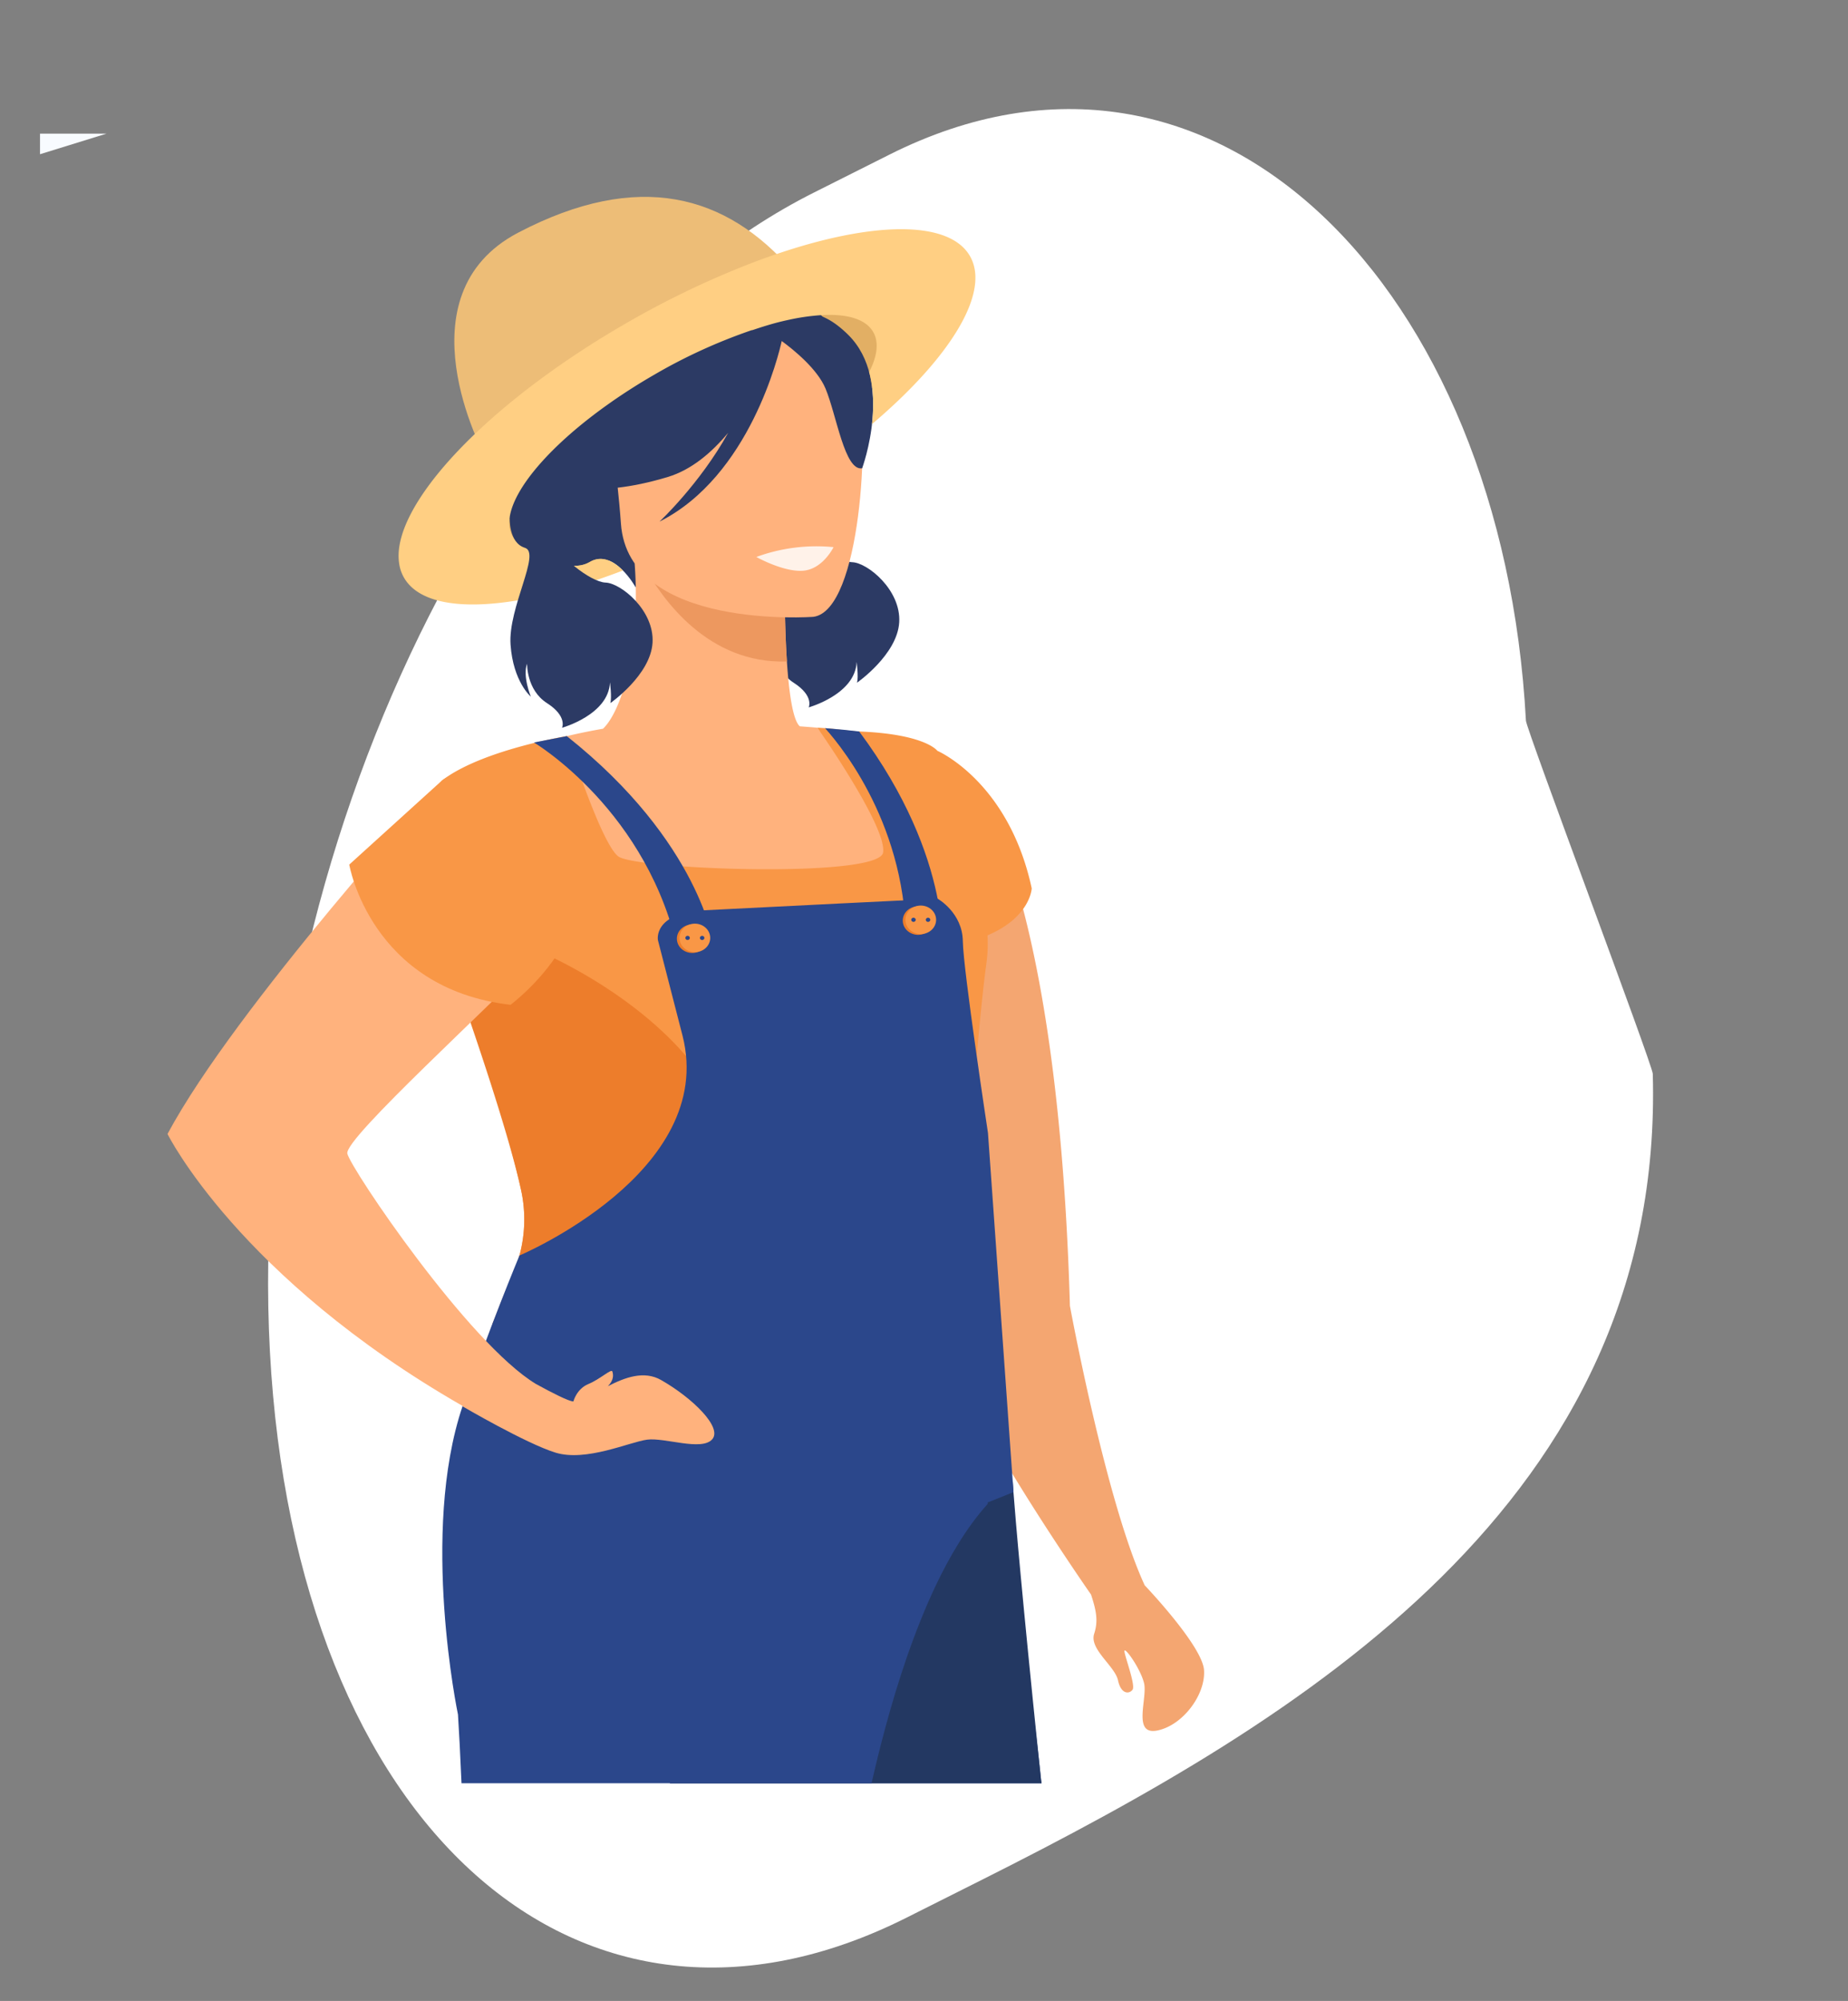 <?xml version="1.0" encoding="utf-8"?>
<svg viewBox="-1984.657 -977.187 914.181 989.487" xmlns="http://www.w3.org/2000/svg">
  <rect x="-1984.657" y="-977.187" width="914.181" height="989.487" fill="#808080" stroke="none"/>
  <defs>
    <clipPath id="clip-5">
      <rect id="Rectangle_367" data-name="Rectangle 367" width="787.201" height="890.531" fill="none"/>
    </clipPath>
    <clipPath id="clip-path">
      <rect id="Rectangle_374" data-name="Rectangle 374" width="35.569" height="27.465" fill="#323f51"/>
    </clipPath>
  </defs>
  <g id="Group_1051" data-name="Group 1051" transform="matrix(1, 0, 0, 1, -4623.354, 8582.722)">
    <g transform="matrix(1, 0, 0, 1, -579.231, -1098.35)">
      <g id="Group_1057" data-name="Group 1057" transform="matrix(1, 0, 0, 1, 9268.492, -370.425)">
        <g>
          <path id="path-13" data-name="Path 1346" d="M -5451.39 -7970.009 L -5409.435 -7970.009 C -5229.103 -7970.009 -5168.357 -7774.365 -5253.8 -7578.725 C -5255.595 -7574.617 -5274.197 -7398.636 -5276.086 -7394.596 C -5365.692 -7203.086 -5574.668 -7187.441 -5751.212 -7187.441 L -5793.171 -7187.441 C -5973.502 -7187.443 -6043.18 -7362.628 -5948.799 -7578.725 C -5854.421 -7794.823 -5631.72 -7970.009 -5451.39 -7970.009 Z" fill="#fff" style="" transform="matrix(0.894, -0.449, 0.449, 0.894, 2804.037, -3318.339)"/>
          <g transform="matrix(1, 0, 0, 1, -6955.448, -1170.755)">
            <g>
              <g id="Group_1052" data-name="Group 1052" transform="matrix(0.987, 0, 0, 0.916, -1971.178, 4315.581)" style="">
                <g id="Group_884" data-name="Group 884" transform="translate(2934 -12194.172)">
                  <g id="Group_883" data-name="Group 883">
                    <g id="Group_882" data-name="Group 882" clip-path="url(#clip-5)">
                      <path id="Path_1308" data-name="Path 1308" d="M33.284,0,0,11.1V0Z" transform="translate(-0.001 -0.001)" fill="#f8fbff"/>
                      <path id="Path_1310" data-name="Path 1310" d="M344.575,625.915c-.883-13.189-29.719-45.72-29.719-45.72-19.422-45.074-37.492-150.848-37.492-150.848-3.311-123.543-17.307-195.075-28.634-233.611-7.23-24.652-13.4-35.8-14.978-38.439-.251-.423-.386-.635-.386-.635a4.526,4.526,0,0,0-.441.423,143.878,143.878,0,0,0-11.442,11.92c-77.685,90.32-11.325,234.979-9.288,268.036,2.117,34.609,75.751,148.133,75.751,148.133,2.538,8.382,3.722,14.1,1.573,21.162-2.536,8.325,10.38,17.383,11.948,25.146s5.7,7.394,7.283,5.067S305.214,619.692,304.7,616s7.867,8.7,9.794,16.868-6.083,28.517,6.736,25.68,24.222-19.443,23.342-32.629" transform="translate(238.826 203.502)" fill="#f4a671"/>
                      <path id="Path_1311" data-name="Path 1311" d="M156.18,85.311s-.637,13.73,7.6,16.419-8.486,32.314-7.171,52.325S166.77,182.1,166.77,182.1s-4.251-11.005-1.874-17.812c0,0-.379,14.157,9.959,21.3s7.559,13.316,7.559,13.316,23.365-7,24.02-24.521c0,0,1,7.922.2,11.2,0,0,20.176-15.15,21.139-32.6s-15.886-32.181-23.553-32.45S179.421,105.2,179.885,99.5s-23.7-14.192-23.7-14.192" transform="translate(202.861 110.817)" fill="#2c3a64"/>
                      <path id="Path_1312" data-name="Path 1312" d="M294.454,48.428c-13.594-20.643-67.574-9.09-120.563,25.808S88.966,154.159,102.563,174.8,170.136,183.891,223.126,149s84.927-79.924,71.328-100.567" transform="translate(129.159 49.607)" fill="#e2af64"/>
                      <path id="Path_1313" data-name="Path 1313" d="M329.511,476.152H143.3c-.887-4.934-1.8-9.824-2.683-14.651-2.729-14.7-5.345-28.825-7.856-42.131l7.7-2.49,83.292-26.857,4.285-13.589,7.205-22.873,5.736-18.222,18.546-4.89,16.553-4.352a.21.21,0,0,1,.11-.021L303,319a42.929,42.929,0,0,1,1.819,4.586c2.055,5.929,5.69,18.351,10.019,41.57,4.046,21.661,8.679,52.736,13.18,96.686.3,2.9.6,5.842.906,8.876q.166,1.721.326,3.437c.085.671.175,1.322.26,1.993" transform="translate(172.453 414.379)" fill="#2b478b"/>
                      <path id="Path_1314" data-name="Path 1314" d="M329.511,479.381H143.3c-.887-4.934-1.8-9.824-2.683-14.651-2.729-14.7-5.345-28.825-7.856-42.131l7.7-2.49,83.292-26.857,4.285-13.589,7.205-22.873,5.736-18.222,18.438-5.5,5.952-1.752,49.7-14.8.368,5.715c.5,6.945,1.538,20.946,3.681,45.616,1.945,22.546,4.8,54.033,8.936,97.226q.421,4.352.864,8.876.166,1.721.326,3.437c.085.671.175,1.322.26,1.993" transform="translate(172.453 411.149)" fill="#233862"/>
                      <path id="Path_1315" data-name="Path 1315" d="M267.529,72.786,172.276,217.307s-10.89-21.335-22.985-13.681c-18.87,11.925-59.41-28.889-50.957-86.513.559-3.766,1.221-7.345,1.954-10.745C119.293,78.984,140.4,48.5,155.544,27.061,199.286.644,267.529,72.786,267.529,72.786" transform="translate(126.247 27.597)" fill="#2c3a64"/>
                      <path id="Path_1316" data-name="Path 1316" d="M302.388,261.237c-13.329,12.212-30.639,23.142-53.079,31.639-84.115,31.875-127.377-37-146.728-85.681,10.922-8.384,21.861-11.394,28.195-13.04,6.175-1.593,12.709-2.984,18.137-4,8.736-8.8,19.111-41.34,15.87-89.24l4.232.538L240,110.884s-.175,22.183,1.087,42.954c1,16.254,2.906,31.659,6.462,35.009,5.5.43,8.807.749,8.807.749a.169.169,0,0,0,.044.06,444.8,444.8,0,0,1,45.984,71.581" transform="translate(133.251 131.093)" fill="#ffb27d"/>
                      <path id="Path_1317" data-name="Path 1317" d="M202.473,110.584s-.189,22.164,1.085,42.954c-39.3,1.391-62.321-33.078-72.08-52.378Z" transform="translate(170.787 131.405)" fill="#ed985f"/>
                      <path id="Path_1318" data-name="Path 1318" d="M225.544,200.924s-92.727,7.439-96.472-50.378-18.236-95.8,40.812-102.992,71.99,14.125,77.931,33.117,1.752,116.83-22.27,120.253" transform="translate(162.074 59.914)" fill="#ffb27d"/>
                      <path id="Path_1319" data-name="Path 1319" d="M258.894,55.124c-15.456-16.477-26.054-11.973-31.8-6.357-52.513-24.661-82.582,18.659-82.582,18.659-3.57,41.881-31.974,67.551-31.974,67.551s17.585,9.378,55.953-3.136c11.718-3.826,21.817-12.969,30.2-23.813-14.1,27.464-34.372,47.895-34.372,47.895,45.221-24.5,59.806-90.492,61.236-97.463,5.989,4.727,17.863,15.072,21.958,25.691,5.566,14.428,9.578,44.6,18.344,43.014,0,0,16.212-47.327-6.966-72.041" transform="translate(146.189 53.487)" fill="#2c3a64"/>
                      <path id="Path_1320" data-name="Path 1320" d="M105.271,153.878S62.147,68.041,122.408,34.11,226.779,13.5,259.931,55Z" transform="translate(117.332 19.281)" fill="#edbd77"/>
                      <path id="Path_1321" data-name="Path 1321" d="M363.826,35.7c-11.447-18.35-49.251-17.052-96.166.131q-5.911,2.141-11.989,4.651h-.023a434.573,434.573,0,0,0-64.162,33.177c-27.222,16.985-50.918,35.574-69.528,53.732-1.927,1.881-3.786,3.766-5.607,5.626-26.1,26.944-40.51,52.5-37.869,70.027a22.024,22.024,0,0,0,3.117,8.743c7.964,12.746,28.673,15.992,56.371,10.994a239.31,239.31,0,0,0,39.255-10.906h.023c4.393-1.6,8.83-3.334,13.373-5.193-.2-.216-.391-.414-.584-.609-.736-.754-1.515-1.49-2.338-2.186l-.844-.646a16.774,16.774,0,0,0-2.835-1.71c-.193-.085-.345-.17-.54-.258h-.046a1.052,1.052,0,0,1-.149-.067,12.052,12.052,0,0,0-1.927-.584,3.612,3.612,0,0,0-.474-.087,3.819,3.819,0,0,0-.5-.062,6.914,6.914,0,0,0-.972-.067h-.152c-.239,0-.453.021-.692.041-.258.025-.5.044-.756.087-.3.064-.609.131-.91.216-.283.087-.563.175-.844.283a8.421,8.421,0,0,0-1.018.453c-.345.175-.69.366-1.035.584a12.871,12.871,0,0,1-3.552,1.559,14.975,14.975,0,0,1-4.437.5h-.023c-.255,0-.538-.023-.818-.044-.347-.044-.694-.064-1.039-.108-.347-.064-.717-.11-1.085-.172-.582-.131-1.166-.26-1.752-.432h-.041c-.476-.154-.952-.3-1.428-.478-.455-.152-.887-.324-1.343-.494-.044-.025-.108-.046-.152-.069-.368-.152-.715-.3-1.081-.478-.692-.343-1.432-.708-2.143-1.1-.368-.193-.717-.412-1.085-.625s-.713-.455-1.081-.692-.713-.476-1.081-.717c-.368-.26-.715-.517-1.083-.8-.368-.262-.715-.543-1.085-.825h-.016a27.681,27.681,0,0,1-7.449-2.269c-.234-.131-.474-.239-.69-.368a.168.168,0,0,0-.09-.046,15.286,15.286,0,0,1-5.083-4.393c-.175-.26-.347-.52-.52-.777a15.379,15.379,0,0,1-1-1.86,17.562,17.562,0,0,1-1-9.373v-.021c2.184-16.251,21.252-39.752,50.1-61.631.625-.478,1.255-.952,1.883-1.428,6.253-4.651,12.941-9.24,19.994-13.635A262.892,262.892,0,0,1,255.171,76.93h.3c5.108-1.862,9.759-3.419,14.456-4.653h.021c1.3-.347,2.6-.648,3.853-.952h.023a100.525,100.525,0,0,1,14.932-2.4h.021c.37-.044.736-.067,1.081-.09,12.488-.821,21.707,1.818,25.732,8.29,3.483,5.6,2.724,13.4-1.559,22.4a.385.385,0,0,1,.021.152c.368,1.448.671,2.922.908,4.393.131.648.216,1.3.306,1.968.018.023.018.041.018.087.067.5.129,1.018.175,1.536v.023c.044.237.064.5.108.733,0,.044.023.09.023.133,0,.064.021.126.021.193.041.517.085,1.037.131,1.538.021.28.041.538.062.8.023.543.067,1.083.087,1.623.044.738.067,1.474.085,2.184a97.943,97.943,0,0,1-.3,10.217c-.064.671-.108,1.32-.172,1.968-.021.2-.044.391-.067.584C355.473,91.1,375.9,55.051,363.826,35.7" transform="translate(101.543 29.149)" fill="#ffcf83"/>
                      <path id="Path_1322" data-name="Path 1322" d="M383.248,226.234c-11.541-57.734-47.3-74.269-47.3-74.269s-5.943-9.007-39.159-10.424c-5.17-.214-10.819-1.283-17.114-1.786-1.258-.085-2.538-.184-3.858-.267a.341.341,0,0,0,.041.064c1.264,1.94,34.772,53.46,32.912,67.3-1.9,14.1-123.874,9.274-132.711,2.159-7.088-5.738-19.4-44-23.99-58.962-1.163-3.727-1.846-6.01-1.846-6.01s-42.593,7.43-62.624,24.02c0,0,15.327,16.822,25.567,37.5.968,1.973,1.894,3.936,2.754,5.945a87.525,87.525,0,0,1,4.467,12.925c1.464,5.752.14,11.677-2.963,18.049-2.789,5.83-7.118,12.086-12.1,18.875-3.281,4.409-6.819,9.086-10.419,14.079,2.533,8.417,5.837,18.507,9.5,29.912,7.531,23.473,16.5,52.46,22.9,83.681a79.794,79.794,0,0,1-.8,35.4,81.636,81.636,0,0,1-4.635,13.474c-3.046,6.819-3.8,16.21-7.21,25.022-13.939,36.1-30.029,83.2-13.907,107.8,10.755,31.443,259.817-44.92,243.053-77.889,0,0,9.929-172.987,16.783-226.571.223-1.966.407-3.862.508-5.77a82.963,82.963,0,0,0-.016-8.886c21.59-9.83,22.169-25.372,22.169-25.372" transform="translate(113.796 181.193)" fill="#f99746"/>
                      <path id="Path_1323" data-name="Path 1323" d="M206.438,378.374c-35.871,11.493-70.8,16.429-98.509,18.433,3.416-8.812,5.941-16.8,8.984-23.617a81.633,81.633,0,0,0,4.635-13.474,79.8,79.8,0,0,0,.8-35.4c-6.4-31.216-23.4-84.471-30.935-107.942,20.125-44.885,40.922-20.406,40.922-20.406s60.822,27.28,86.713,77.565,18.341,94.923-12.615,104.84" transform="translate(118.75 245.905)" fill="#ed7d2b"/>
                      <path id="Path_1324" data-name="Path 1324" d="M107.68,144.9s57.925,37.018,72.735,115.057l17.516-5.561s-6.78-55.709-73.779-112.924Z" transform="translate(139.874 183.773)" fill="#2b478b"/>
                      <path id="Path_1325" data-name="Path 1325" d="M229.811,264.366l-18.341,1.2c3.674-67.661-30.282-113.852-40.32-125.961,6.292.506,11.994,1.115,17.111,1.791,48.035,69.5,41.549,122.968,41.549,122.968" transform="translate(222.321 181.347)" fill="#2b478b"/>
                      <path id="Path_1326" data-name="Path 1326" d="M373.985,500.026,361.2,306.135s-12.424-88.164-12.608-103.571-12.626-22.919-12.626-22.919-91.309,4.814-117.046,6.262S195.77,202,195.77,202s11.221,46.846,12.355,51.667c17.33,73.623-81.752,118.607-81.752,118.607S110.3,413.865,97.831,453.7C76.456,522.007,95.546,620,95.546,620l.011,0c.517,8.419,1.124,21.273,1.773,37.177H302.848c.908-4.283,1.968-9.132,3.18-14.458,4.653-20.272,11.58-47.131,21.229-73.032,2.317-6.235,4.784-12.424,7.423-18.459,7.377-16.838,16.035-32.418,26.075-44.471.391-.474.435-.841.218-1.124Z" transform="translate(113.921 233.355)" fill="#2b478b"/>
                      <path id="Path_1327" data-name="Path 1327" d="M139.209,195.714a7.692,7.692,0,1,1,9.658,5,7.689,7.689,0,0,1-9.658-5" transform="translate(180.359 241.212)" fill="#ed7d2b"/>
                      <path id="Path_1328" data-name="Path 1328" d="M139.781,195.534a7.692,7.692,0,1,1,9.66,5,7.69,7.69,0,0,1-9.66-5" transform="translate(181.102 240.976)" fill="#f99746"/>
                      <path id="Path_1329" data-name="Path 1329" d="M140.692,189.484a1.117,1.117,0,1,1,1.115,1.117,1.118,1.118,0,0,1-1.115-1.117" transform="translate(182.756 244.688)" fill="#2b478b"/>
                      <path id="Path_1330" data-name="Path 1330" d="M143.867,189.488a1.118,1.118,0,1,1,1.115,1.12,1.117,1.117,0,0,1-1.115-1.12" transform="translate(186.88 244.695)" fill="#2b478b"/>
                      <path id="Path_1331" data-name="Path 1331" d="M188.455,191.463a7.692,7.692,0,1,1,9.658,5,7.689,7.689,0,0,1-9.658-5" transform="translate(244.328 235.69)" fill="#ed7d2b"/>
                      <path id="Path_1332" data-name="Path 1332" d="M189.028,191.282a7.692,7.692,0,1,1,9.658,5,7.685,7.685,0,0,1-9.658-5" transform="translate(245.072 235.455)" fill="#f99746"/>
                      <path id="Path_1333" data-name="Path 1333" d="M189.939,185.234a1.117,1.117,0,1,1,1.113,1.117,1.115,1.115,0,0,1-1.113-1.117" transform="translate(246.727 239.167)" fill="#2b478b"/>
                      <path id="Path_1334" data-name="Path 1334" d="M193.113,185.239a1.118,1.118,0,1,1,1.115,1.117,1.117,1.117,0,0,1-1.115-1.117" transform="translate(250.85 239.173)" fill="#2b478b"/>
                      <path id="Path_1335" data-name="Path 1335" d="M102.4,90.1s-.637,13.732,7.6,16.417-8.486,32.314-7.173,52.327,10.164,28.045,10.164,28.045-4.251-11.008-1.874-17.817c0,0-.379,14.162,9.959,21.3s7.559,13.318,7.559,13.318,23.367-7,24.02-24.521c0,0,1,7.918.2,11.2,0,0,20.176-15.15,21.139-32.6s-15.886-32.183-23.553-32.455-24.792-15.327-24.33-21.022S102.4,90.1,102.4,90.1" transform="translate(133.005 117.041)" fill="#2c3a64"/>
                      <path id="Path_1336" data-name="Path 1336" d="M156.17,102.668s13.817,8.377,23.65,7.4c9.736-.966,15.042-12.713,15.042-12.713a81.651,81.651,0,0,0-38.692,5.313" transform="translate(202.862 125.86)" fill="#fff2e9"/>
                      <path id="Path_1337" data-name="Path 1337" d="M275.2,476.449c-8.628-5.3-18.208-1.356-26.668,3.308,3.081-3.416,2.708-6.233,2.225-7.925s-6.035,4.106-12,6.759-7.527,9.4-7.527,9.4c-2.154.08-10.925-4.782-18.716-9.38C178.7,456.71,119.632,362.385,117.922,354.2s74.041-81.6,97.063-108.742-13.9-106.6-49.69-92.614c0,0-103.312,122.018-137.5,190.76,0,0,35.63,77.535,148.015,146.9l-.166.138s31.862,20.1,46.607,24.995c15.337,5.083,37.066-5.722,45.888-7s27.195,6.281,32.611-.129-9.906-22.436-25.555-32.055" transform="translate(36.105 196.414)" fill="#ffb27d"/>
                      <path id="Path_1338" data-name="Path 1338" d="M113.827,154.571l-46.41,45.34s10.6,66.949,80.841,75.692c0,0,57.652-46.159,23.2-94.238s-57.635-26.795-57.635-26.795" transform="translate(87.573 194.688)" fill="#f99746"/>
                    </g>
                  </g>
                </g>
              </g>
            </g>
          </g>
        </g>
      </g>
      <path id="Path_1341" data-name="Path 1341" d="M 1779.581 1798.383 C 1781.36 1797.551 1786.605 1795.094 1786.254 1792.474 C 1786.371 1792.359 1786.497 1792.252 1786.63 1792.155 C 1785.889 1792.079 1786.338 1791.519 1786.724 1792.07 C 1786.533 1791.533 1786.402 1790.977 1786.332 1790.412 C 1783.701 1790.565 1771.145 1788.036 1771.994 1790.48 C 1771.374 1789.464 1771.104 1790.327 1770.994 1790.424 C 1771.167 1790.647 1771.359 1790.856 1771.567 1791.048 C 1770.09 1791.87 1769.309 1792.914 1771.684 1793.228 C 1774.338 1793.579 1777.128 1793.859 1779.889 1794.047 C 1778.917 1794.917 1777.833 1795.653 1776.666 1796.236 C 1776.534 1796.298 1776.408 1796.359 1776.277 1796.421 C 1776.753 1795.95 1777.142 1795.459 1776.409 1795.721 C 1776.149 1796.007 1775.931 1796.328 1775.76 1796.675 C 1773.276 1797.936 1771.501 1799.436 1772.075 1800.596 C 1772.138 1801.47 1772.985 1801.702 1773.828 1801.804 L 1773.76 1801.836 C 1773.741 1801.846 1773.806 1801.814 1773.828 1801.804 C 1773.85 1801.82 1773.815 1801.823 1773.76 1801.836 C 1773.66 1801.884 1773.92 1801.992 1773.989 1802.006 C 1774.07 1801.916 1774.089 1801.864 1774.076 1801.831 L 1774.27 1801.85 C 1774.885 1802.007 1775.509 1802.124 1776.139 1802.201 C 1776.756 1802.279 1778.41 1802.547 1780.273 1802.701 C 1780.332 1802.92 1780.402 1803.078 1780.487 1802.977 C 1780.459 1803.011 1780.477 1802.887 1780.508 1802.722 C 1781.064 1802.763 1781.634 1802.791 1782.201 1802.804 C 1781.995 1802.926 1781.614 1803.02 1781.75 1803.104 C 1781.97 1803.06 1782.174 1802.956 1782.339 1802.804 C 1782.401 1802.804 1782.464 1802.81 1782.527 1802.81 C 1782.639 1802.951 1782.944 1802.957 1783.486 1802.795 C 1785.734 1802.704 1787.603 1802.186 1787.603 1800.681 C 1787.603 1798.743 1783.411 1798.402 1779.583 1798.381 M 1777.492 1789.875 C 1777.457 1789.935 1777.415 1789.992 1777.369 1790.045 L 1777.156 1790.045 C 1777.14 1789.801 1777.312 1789.345 1777.492 1789.876 M 1776.63 1789.96 C 1776.674 1789.838 1776.73 1789.794 1776.787 1789.828 C 1776.777 1789.919 1776.768 1789.978 1776.759 1790.041 L 1776.629 1790.041 C 1776.629 1790.004 1776.629 1789.962 1776.629 1789.962 M 1776.266 1790.036 L 1776.146 1790.036 C 1776.121 1789.98 1776.087 1789.889 1776.056 1789.8 C 1776.056 1789.8 1776.04 1789.766 1776.012 1789.687 C 1776.129 1789.615 1776.226 1789.853 1776.266 1790.039 M 1772.394 1790.576 C 1772.394 1790.576 1772.494 1790.563 1772.583 1790.56 C 1772.526 1790.595 1772.456 1790.601 1772.394 1790.576" fill="#323f51" clip-path="url(#clip-path)" transform="matrix(1, 0, 0, 1, 6444.797, -7960.045)"/>
      <path id="Path_1342" data-name="Path 1342" d="M 1805.735 1789.42 C 1805.728 1787.826 1799.79 1787.56 1795.603 1787.52 C 1795.792 1787.331 1795.982 1787.131 1796.171 1786.911 C 1796.305 1786.867 1796.434 1786.81 1796.557 1786.742 C 1796.522 1786.683 1796.49 1786.622 1796.463 1786.56 C 1796.491 1786.526 1796.517 1786.497 1796.544 1786.46 C 1796.565 1786.539 1796.581 1786.62 1796.592 1786.702 C 1796.916 1786.257 1797.275 1785.837 1797.663 1785.447 C 1797.683 1785.483 1797.713 1785.514 1797.75 1785.535 C 1797.806 1785.56 1797.826 1785.428 1797.804 1785.3 C 1799.852 1783.179 1803.304 1780.035 1802.36 1778.959 C 1802.413 1778.937 1802.46 1778.922 1802.513 1778.899 C 1802.813 1778.956 1802.836 1778.82 1802.793 1778.663 C 1802.928 1778.638 1803.003 1778.616 1802.993 1778.591 C 1802.868 1778.384 1802.725 1778.189 1802.564 1778.01 C 1802.617 1777.555 1801.884 1777.319 1801.693 1777.001 C 1801.762 1777.107 1801.81 1777.227 1801.835 1777.352 C 1801.67 1777.238 1801.498 1777.134 1801.32 1777.042 C 1801.628 1776.842 1801.22 1776.784 1800.976 1776.886 C 1800.635 1776.744 1800.282 1776.631 1799.923 1776.547 C 1800.052 1775.722 1799.715 1776.278 1799.751 1776.506 C 1797.921 1776.221 1796.066 1776.138 1794.219 1776.256 C 1794.166 1776.258 1794.114 1776.263 1794.062 1776.271 C 1793.834 1776.137 1793.63 1775.964 1793.462 1775.76 C 1793.416 1775.681 1793.425 1775.66 1793.453 1775.647 C 1793.19 1775.772 1792.916 1775.872 1792.635 1775.947 C 1792.644 1775.892 1792.644 1775.837 1792.635 1775.783 C 1792.617 1775.723 1792.557 1775.84 1792.529 1775.975 C 1791.169 1776.321 1789.229 1776.392 1789.408 1775.996 C 1789.045 1776.787 1788.786 1776.485 1788.85 1777.568 C 1788.574 1775.268 1788.884 1778.481 1788.603 1777.039 C 1788.619 1777.127 1788.679 1777.402 1788.742 1777.714 C 1787.363 1778.247 1786.676 1778.774 1788.277 1779 C 1788.436 1779.021 1788.716 1779.038 1789.083 1779.05 C 1789.055 1779.15 1789.046 1779.235 1789.101 1779.285 C 1789.112 1779.207 1789.119 1779.13 1789.123 1779.052 C 1790.634 1779.099 1793.623 1779.07 1796.442 1778.995 C 1796.319 1779.048 1796.246 1779.176 1796.261 1779.309 C 1796.232 1780.378 1796.63 1779.199 1796.69 1778.989 L 1797.666 1778.961 C 1797.735 1779.061 1797.81 1779.105 1797.886 1779.07 C 1797.962 1779.035 1798.023 1778.986 1798.093 1778.947 C 1798.375 1778.938 1798.651 1778.928 1798.92 1778.918 C 1798.845 1779.006 1798.804 1779.119 1798.805 1779.235 C 1798.759 1779.711 1799.034 1779.05 1799.034 1778.913 L 1799.534 1778.894 C 1799.274 1779.133 1799.211 1779.257 1799.234 1779.314 C 1797.778 1780.429 1796.408 1781.654 1795.138 1782.977 C 1795.126 1782.942 1795.101 1782.913 1795.069 1782.896 C 1794.937 1782.833 1794.855 1783.038 1794.928 1783.19 C 1793.387 1784.75 1791.94 1786.402 1790.596 1788.135 C 1790.431 1788.33 1790.409 1788.609 1790.54 1788.829 C 1790.467 1788.938 1790.425 1789.066 1790.421 1789.198 C 1791.055 1789.62 1791.77 1789.905 1792.521 1790.035 C 1793.459 1790.435 1793.264 1790.267 1792.964 1790.064 C 1793.205 1790.132 1793.459 1790.195 1793.722 1790.253 C 1793.797 1791.306 1795.312 1790.965 1796.142 1790.673 C 1796.542 1790.724 1796.949 1790.773 1797.359 1790.807 C 1797.284 1790.879 1797.248 1790.982 1797.259 1791.086 C 1797.291 1791.486 1797.572 1791.061 1797.641 1790.832 C 1798.371 1790.894 1799.106 1790.932 1799.823 1790.945 C 1799.717 1791.015 1799.623 1791.083 1799.57 1791.062 C 1799.662 1791.1 1799.827 1791.022 1799.97 1790.946 C 1800.651 1790.956 1801.312 1790.946 1801.927 1790.905 C 1804.115 1790.767 1805.738 1790.305 1805.734 1789.419 M 1800.334 1780.519 L 1800.259 1780.625 C 1800.275 1780.584 1800.301 1780.548 1800.334 1780.519 M 1801.622 1778.819 C 1801.631 1778.867 1801.624 1778.918 1801.603 1778.963 Z M 1799.73 1781.547 C 1799.758 1781.497 1799.787 1781.447 1799.815 1781.399 C 1800.015 1781.55 1799.868 1781.599 1799.73 1781.547 M 1800.23 1782.216 C 1799.669 1781.081 1801.036 1782.633 1800.23 1782.216 M 1800.562 1781.846 C 1799.851 1781.125 1800.492 1781.62 1800.53 1781.673 C 1800.603 1781.773 1800.615 1781.834 1800.562 1781.846 M 1800.995 1781.498 C 1801.045 1781.868 1799.486 1780.745 1800.995 1781.498 M 1790.654 1776.647 C 1790.64 1776.8 1790.614 1776.952 1790.575 1777.102 C 1790.494 1776.947 1790.537 1776.021 1790.654 1776.647 M 1790.416 1776.688 C 1790.422 1776.942 1790.422 1777.081 1790.416 1777.148 C 1790.387 1777.046 1790.371 1776.941 1790.368 1776.835 C 1790.375 1776.71 1790.391 1776.66 1790.414 1776.688 M 1789.406 1776.478 L 1789.324 1776.478 C 1789.343 1776.394 1789.462 1775.841 1789.406 1776.478 M 1790.152 1776.631 C 1790.265 1776.383 1790.352 1776.841 1790.372 1777.164 C 1790.335 1777.174 1790.3 1777.186 1790.263 1777.195 C 1790.232 1777.069 1790.195 1776.885 1790.151 1776.631 M 1799.53 1778.89 L 1799.863 1778.875 C 1799.803 1778.915 1799.74 1778.96 1799.677 1779.003 C 1799.642 1778.95 1799.59 1778.91 1799.53 1778.89 M 1794.625 1790.44 L 1794.961 1790.497 C 1794.684 1790.529 1794.587 1790.482 1794.625 1790.44" fill="#323f51" clip-path="url(#clip-path)" transform="matrix(1, 0, 0, 1, 6444.797, -7960.045)"/>
      <path id="Path_1343" data-name="Path 1343" d="M 1790.215 1790.046 C 1790.652 1790.334 1791.201 1790.396 1791.692 1790.215 C 1791.692 1790.215 1789.817 1789.435 1790.215 1790.046" fill="#323f51" clip-path="url(#clip-path)" transform="matrix(1, 0, 0, 1, 6444.797, -7960.045)"/>
      <path id="Path_1164" data-name="Path 1164" d="M 737.853 1938.055" fill="none" stroke="#323f51" stroke-width="4.5" transform="matrix(1, 0, 0, 1, 6444.797, -7960.045)"/>
    </g>
  </g>
</svg>
